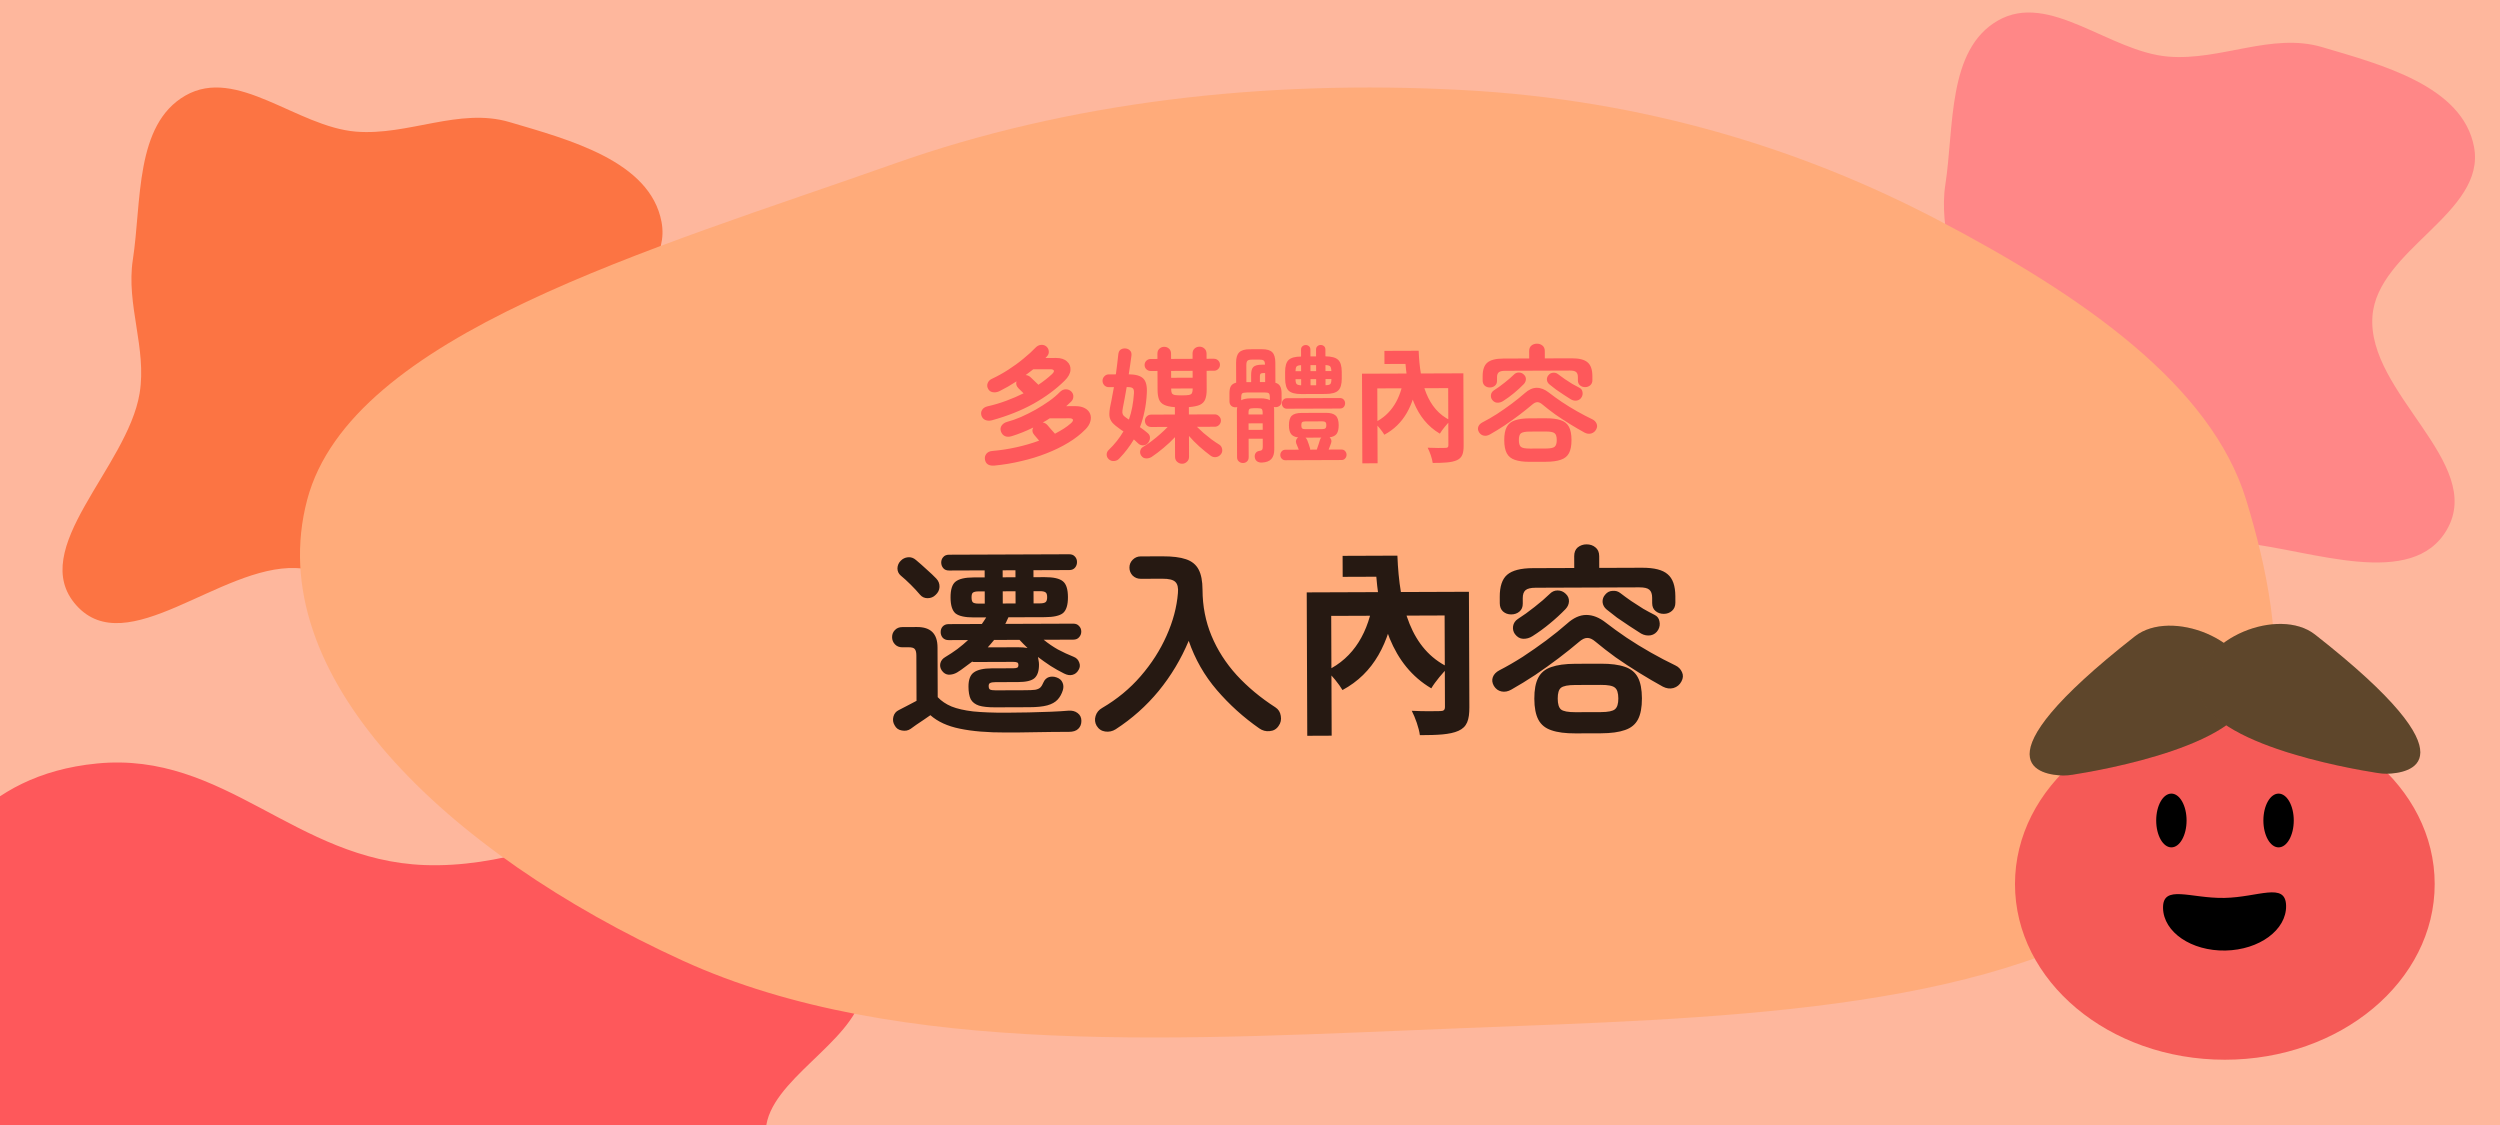 <svg width="200" height="90" viewBox="0 0 200 90" fill="none" xmlns="http://www.w3.org/2000/svg">
<g clip-path="url(#clip0_1720_1926)">
<rect width="200" height="90" fill="#FEB79D"/>
<path fill-rule="evenodd" clip-rule="evenodd" d="M-6.18 85.526C-5.521 81.351 -9.948 77.257 -7.655 73.239C-4.948 68.497 -1.652 61.992 7.772 61.078C17.997 60.087 23.6 68.826 33.978 69.205C45.818 69.637 56.588 60.196 66.887 63.237C76.243 66 70.121 74.012 68.975 79.539C68.168 83.434 61.536 86.431 61.267 90.346C60.85 96.397 75.769 103.853 67.023 107.895C58.356 111.9 45.738 103.802 34.253 102.83C27.316 102.243 20.566 103.925 13.618 103.373C4.658 102.66 -7.251 103.227 -11.753 99.17C-16.321 95.052 -6.927 90.254 -6.18 85.526Z" fill="#FE585B"/>
<path fill-rule="evenodd" clip-rule="evenodd" d="M28.474 10.53C32.649 10.872 36.743 8.58 40.761 9.767C45.503 11.168 52.008 12.874 52.922 17.752C53.913 23.046 45.174 25.946 44.795 31.318C44.363 37.447 53.804 43.022 50.763 48.353C48 53.196 39.988 50.027 34.461 49.434C30.566 49.016 27.569 45.584 23.654 45.444C17.603 45.228 10.147 52.951 6.105 48.424C2.1 43.937 10.197 37.406 11.17 31.46C11.758 27.869 10.075 24.375 10.627 20.779C11.34 16.14 10.773 9.976 14.83 7.646C18.948 5.281 23.746 10.143 28.474 10.53Z" fill="#FC7443"/>
<path fill-rule="evenodd" clip-rule="evenodd" d="M173.474 4.53C177.649 4.872 181.743 2.58 185.761 3.767C190.503 5.168 197.008 6.874 197.922 11.752C198.913 17.046 190.174 19.946 189.795 25.318C189.363 31.447 198.804 37.022 195.763 42.353C193 47.196 184.988 44.027 179.461 43.434C175.566 43.016 172.569 39.584 168.654 39.444C162.603 39.228 155.147 46.951 151.105 42.424C147.1 37.937 155.198 31.406 156.17 25.46C156.757 21.869 155.075 18.375 155.627 14.779C156.34 10.14 155.773 3.976 159.83 1.646C163.948 -0.719 168.746 4.143 173.474 4.53Z" fill="#FF8787"/>
<path fill-rule="evenodd" clip-rule="evenodd" d="M117.063 7.205C131.49 7.98 144.155 11.905 154.996 17.578C166.733 23.719 176.896 30.86 179.688 39.971C183.097 51.095 184.354 63.745 171.749 72.255C158.691 81.071 136.857 81.474 117.063 82.25C95.236 83.105 71.899 84.751 54.603 76.845C35.616 68.165 20.857 53.977 24.577 39.971C28.089 26.753 52.105 19.98 71.539 13.095C85.386 8.19 100.98 6.341 117.063 7.205Z" fill="#FFAB7A"/>
<ellipse cx="177.987" cy="70.727" rx="16.788" ry="14.051" fill="#F55A57"/>
<ellipse cx="173.711" cy="65.639" rx="1.215" ry="2.151" fill="black"/>
<ellipse cx="182.286" cy="65.639" rx="1.215" ry="2.151" fill="black"/>
<path d="M173.043 72.644C173.079 74.572 175.312 76.094 178.031 76.043C180.749 75.992 182.924 74.388 182.888 72.46C182.852 70.533 180.67 71.782 177.952 71.833C175.233 71.884 173.007 70.717 173.043 72.644Z" fill="black"/>
<path d="M170.796 50.904C173.677 48.645 180.1 51.191 180.1 55.022C180.101 59.542 168.086 61.623 165.801 61.978C165.552 62.017 165.303 62.044 165.054 62.039C163.425 62.006 157.615 61.237 170.796 50.904Z" fill="#6E5232"/>
<path d="M170.796 50.904C173.677 48.645 180.1 51.191 180.1 55.022C180.101 59.542 168.086 61.623 165.801 61.978C165.552 62.017 165.303 62.044 165.054 62.039C163.425 62.006 157.615 61.237 170.796 50.904Z" fill="url(#paint0_radial_1720_1926)" fill-opacity="0.15"/>
<path d="M185.2 50.763C182.319 48.505 175.896 51.051 175.896 54.881C175.896 59.401 187.91 61.483 190.195 61.837C190.445 61.876 190.693 61.903 190.942 61.898C192.571 61.866 198.381 61.097 185.2 50.763Z" fill="#6E5232"/>
<path d="M185.2 50.763C182.319 48.505 175.896 51.051 175.896 54.881C175.896 59.401 187.91 61.483 190.195 61.837C190.445 61.876 190.693 61.903 190.942 61.898C192.571 61.866 198.381 61.097 185.2 50.763Z" fill="url(#paint1_radial_1720_1926)" fill-opacity="0.15"/>
<path d="M79.567 37.245C79.114 37.287 78.856 37.124 78.795 36.758C78.768 36.585 78.807 36.431 78.913 36.297C79.026 36.164 79.186 36.09 79.393 36.076C80.046 36.02 80.689 35.921 81.322 35.779C81.961 35.636 82.564 35.461 83.13 35.252C83.063 35.172 82.992 35.089 82.919 35.003C82.845 34.916 82.788 34.85 82.748 34.803C82.581 34.611 82.55 34.411 82.656 34.204C82.084 34.486 81.514 34.715 80.948 34.89C80.742 34.957 80.558 34.958 80.398 34.892C80.245 34.819 80.138 34.696 80.077 34.523C80.016 34.35 80.032 34.193 80.125 34.053C80.225 33.906 80.371 33.805 80.564 33.751C80.917 33.657 81.29 33.525 81.683 33.357C82.075 33.182 82.465 32.988 82.85 32.773C83.236 32.551 83.596 32.324 83.928 32.089C84.267 31.848 84.549 31.61 84.775 31.376C84.928 31.222 85.088 31.145 85.254 31.144C85.428 31.143 85.575 31.2 85.695 31.312C85.816 31.432 85.873 31.568 85.867 31.722C85.867 31.875 85.811 32.009 85.698 32.122C85.572 32.249 85.439 32.373 85.299 32.494L86.019 32.491C86.346 32.49 86.61 32.549 86.81 32.668C87.01 32.781 87.144 32.93 87.212 33.117C87.286 33.303 87.29 33.507 87.224 33.727C87.165 33.94 87.036 34.147 86.836 34.348C86.458 34.736 86.002 35.091 85.47 35.413C84.938 35.735 84.353 36.021 83.713 36.27C83.081 36.519 82.412 36.725 81.706 36.887C81.006 37.056 80.293 37.176 79.567 37.245ZM79.344 33.626C79.15 33.673 78.977 33.664 78.823 33.598C78.67 33.532 78.566 33.412 78.512 33.239C78.465 33.072 78.484 32.922 78.57 32.789C78.657 32.648 78.8 32.555 78.999 32.507C79.512 32.392 80.012 32.243 80.498 32.062C80.99 31.88 81.453 31.681 81.886 31.466L81.484 31.068C81.31 30.895 81.256 30.709 81.322 30.509C81.096 30.656 80.866 30.797 80.634 30.931C80.407 31.059 80.181 31.18 79.955 31.294C79.769 31.381 79.589 31.408 79.415 31.376C79.249 31.343 79.128 31.257 79.054 31.117C78.967 30.964 78.953 30.811 79.013 30.657C79.072 30.497 79.185 30.38 79.351 30.306C79.784 30.104 80.22 29.863 80.659 29.581C81.098 29.299 81.507 29.001 81.885 28.686C82.271 28.372 82.593 28.077 82.852 27.803C82.985 27.669 83.131 27.599 83.291 27.591C83.458 27.577 83.601 27.623 83.722 27.73C83.835 27.836 83.896 27.962 83.903 28.109C83.917 28.256 83.871 28.386 83.765 28.5C83.745 28.526 83.722 28.553 83.695 28.58C83.675 28.6 83.655 28.62 83.635 28.64L84.485 28.637C84.865 28.635 85.156 28.728 85.356 28.914C85.564 29.093 85.658 29.323 85.639 29.602C85.62 29.883 85.464 30.166 85.172 30.454C84.474 31.143 83.64 31.76 82.669 32.304C81.704 32.84 80.596 33.281 79.344 33.626ZM84.398 34.697C84.65 34.563 84.883 34.429 85.096 34.295C85.316 34.154 85.508 34.01 85.674 33.862C85.807 33.742 85.86 33.645 85.833 33.572C85.806 33.499 85.706 33.462 85.533 33.463L83.973 33.469C83.887 33.522 83.797 33.579 83.704 33.64C83.611 33.693 83.517 33.747 83.424 33.801C83.564 33.82 83.688 33.89 83.795 34.009C83.862 34.089 83.956 34.199 84.076 34.338C84.203 34.471 84.311 34.591 84.398 34.697ZM83.073 30.782C83.492 30.5 83.854 30.216 84.16 29.928C84.286 29.808 84.336 29.714 84.309 29.648C84.282 29.574 84.182 29.538 84.008 29.539L82.659 29.544C82.565 29.617 82.466 29.694 82.359 29.775C82.26 29.855 82.157 29.932 82.05 30.006C82.197 30.012 82.33 30.072 82.451 30.184C82.524 30.251 82.621 30.344 82.742 30.463C82.869 30.583 82.979 30.689 83.073 30.782ZM94.567 37.099C94.413 37.1 94.28 37.047 94.166 36.941C94.059 36.841 94.005 36.708 94.004 36.542L93.999 34.972C93.733 35.259 93.431 35.544 93.092 35.825C92.76 36.106 92.437 36.351 92.124 36.559C91.978 36.646 91.828 36.683 91.675 36.67C91.522 36.664 91.401 36.598 91.314 36.472C91.227 36.358 91.193 36.232 91.213 36.092C91.239 35.945 91.312 35.835 91.432 35.761C91.658 35.627 91.891 35.469 92.13 35.288C92.376 35.101 92.608 34.91 92.828 34.716C93.054 34.515 93.25 34.328 93.416 34.154L92.096 34.159C91.956 34.159 91.835 34.113 91.735 34.02C91.641 33.92 91.594 33.8 91.594 33.66C91.593 33.527 91.64 33.414 91.733 33.32C91.832 33.22 91.952 33.169 92.092 33.169L93.992 33.162L93.99 32.572C93.616 32.546 93.329 32.484 93.129 32.385C92.929 32.285 92.791 32.139 92.718 31.946C92.643 31.747 92.606 31.49 92.605 31.177L92.599 29.677L92.049 29.679C91.922 29.679 91.809 29.633 91.709 29.54C91.615 29.447 91.568 29.334 91.567 29.201C91.567 29.067 91.613 28.954 91.706 28.86C91.806 28.766 91.919 28.719 92.046 28.719L92.596 28.717L92.594 28.297C92.593 28.123 92.646 27.99 92.752 27.896C92.859 27.796 92.985 27.745 93.132 27.745C93.285 27.744 93.415 27.794 93.522 27.893C93.629 27.986 93.683 28.119 93.684 28.293L93.686 28.713L95.406 28.706L95.404 28.296C95.403 28.123 95.456 27.986 95.562 27.886C95.675 27.785 95.808 27.735 95.962 27.734C96.115 27.734 96.245 27.783 96.352 27.883C96.466 27.982 96.523 28.119 96.524 28.292L96.525 28.702L97.115 28.7C97.249 28.7 97.362 28.746 97.456 28.839C97.55 28.932 97.597 29.045 97.597 29.178C97.598 29.311 97.552 29.425 97.459 29.519C97.365 29.612 97.252 29.66 97.119 29.66L96.529 29.662L96.535 31.162C96.536 31.482 96.497 31.742 96.418 31.943C96.345 32.136 96.205 32.283 95.999 32.384C95.793 32.478 95.496 32.539 95.11 32.568L95.112 33.157L97.182 33.15C97.315 33.149 97.429 33.199 97.522 33.298C97.623 33.392 97.673 33.505 97.674 33.638C97.674 33.778 97.625 33.898 97.525 33.998C97.432 34.092 97.319 34.139 97.186 34.14L95.756 34.145C95.909 34.298 96.087 34.464 96.287 34.643C96.495 34.816 96.705 34.985 96.919 35.151C97.14 35.31 97.347 35.449 97.541 35.569C97.668 35.648 97.745 35.768 97.772 35.928C97.799 36.081 97.767 36.218 97.674 36.338C97.568 36.472 97.434 36.549 97.275 36.569C97.121 36.59 96.978 36.551 96.844 36.451C96.557 36.239 96.256 35.993 95.941 35.714C95.634 35.435 95.359 35.157 95.118 34.877L95.124 36.537C95.125 36.704 95.069 36.838 94.956 36.938C94.85 37.045 94.72 37.099 94.567 37.099ZM88.715 36.751C88.595 36.645 88.534 36.519 88.534 36.372C88.533 36.225 88.586 36.102 88.692 36.001C89.177 35.533 89.572 35.035 89.877 34.507C89.837 34.48 89.797 34.457 89.757 34.437C89.723 34.411 89.686 34.384 89.646 34.358C89.359 34.159 89.142 33.98 88.994 33.82C88.854 33.654 88.773 33.464 88.752 33.251C88.738 33.031 88.767 32.748 88.839 32.401C88.892 32.174 88.937 31.94 88.977 31.7C89.022 31.46 89.068 31.216 89.114 30.97L88.694 30.971C88.561 30.972 88.444 30.922 88.343 30.823C88.249 30.716 88.202 30.596 88.202 30.463C88.201 30.33 88.248 30.213 88.341 30.113C88.44 30.006 88.557 29.952 88.69 29.951L89.27 29.949C89.309 29.662 89.345 29.382 89.377 29.109C89.416 28.835 89.445 28.582 89.464 28.348C89.483 28.168 89.546 28.041 89.653 27.968C89.766 27.894 89.896 27.863 90.042 27.876C90.189 27.889 90.309 27.945 90.403 28.045C90.503 28.145 90.54 28.284 90.514 28.465C90.489 28.678 90.456 28.911 90.417 29.165C90.378 29.418 90.339 29.678 90.3 29.945C90.847 29.95 91.23 30.058 91.451 30.271C91.679 30.483 91.777 30.873 91.746 31.44C91.721 31.967 91.659 32.457 91.561 32.911C91.469 33.358 91.348 33.778 91.196 34.172C91.323 34.258 91.436 34.341 91.537 34.421C91.644 34.5 91.734 34.573 91.807 34.64C91.941 34.746 92.005 34.879 91.999 35.039C91.993 35.192 91.933 35.333 91.82 35.46C91.721 35.567 91.594 35.624 91.441 35.631C91.294 35.632 91.164 35.579 91.05 35.472C90.997 35.419 90.94 35.366 90.88 35.313C90.82 35.253 90.763 35.2 90.709 35.154C90.55 35.421 90.375 35.682 90.182 35.936C89.99 36.19 89.777 36.437 89.545 36.678C89.439 36.798 89.306 36.866 89.146 36.88C88.986 36.9 88.842 36.857 88.715 36.751ZM90.313 33.565C90.426 33.245 90.514 32.911 90.58 32.564C90.645 32.217 90.69 31.851 90.716 31.464C90.728 31.257 90.698 31.124 90.624 31.064C90.557 30.998 90.414 30.965 90.194 30.966L90.134 30.966C90.082 31.273 90.029 31.57 89.977 31.857C89.925 32.143 89.876 32.397 89.83 32.617C89.797 32.784 89.784 32.917 89.791 33.017C89.798 33.111 89.835 33.194 89.902 33.267C89.976 33.333 90.086 33.416 90.233 33.516L90.313 33.565ZM93.691 30.223L95.411 30.216L95.409 29.666L93.689 29.673L93.691 30.223ZM94.556 31.63C94.81 31.629 94.996 31.618 95.116 31.597C95.243 31.57 95.323 31.52 95.356 31.447C95.395 31.366 95.415 31.253 95.414 31.106L95.414 31.076L93.694 31.083L93.694 31.113C93.695 31.259 93.712 31.373 93.746 31.453C93.786 31.526 93.866 31.575 93.986 31.602C94.113 31.621 94.303 31.63 94.556 31.63ZM99.436 37.041C99.31 37.042 99.2 36.999 99.106 36.913C99.012 36.833 98.965 36.72 98.965 36.573L98.951 32.863C98.951 32.75 98.96 32.65 98.98 32.563C98.953 32.57 98.927 32.577 98.9 32.583C98.88 32.584 98.856 32.584 98.83 32.584C98.703 32.584 98.593 32.544 98.499 32.465C98.406 32.379 98.359 32.262 98.358 32.115L98.356 31.465C98.355 31.212 98.394 31.019 98.474 30.885C98.56 30.751 98.699 30.661 98.893 30.613L98.887 29.023C98.885 28.63 98.968 28.353 99.134 28.192C99.3 28.025 99.576 27.941 99.963 27.939L100.953 27.936C101.346 27.934 101.623 28.017 101.784 28.183C101.944 28.342 102.025 28.619 102.027 29.012L102.033 30.622C102.206 30.668 102.33 30.757 102.404 30.89C102.484 31.023 102.525 31.21 102.526 31.45L102.528 32.1C102.529 32.247 102.482 32.364 102.389 32.45C102.296 32.531 102.183 32.571 102.05 32.572C102.023 32.572 102 32.572 101.98 32.572C101.96 32.565 101.936 32.559 101.91 32.552C101.923 32.599 101.93 32.649 101.93 32.702C101.93 32.749 101.931 32.799 101.931 32.852L101.942 35.952C101.944 36.292 101.865 36.549 101.705 36.723C101.546 36.897 101.293 36.991 100.946 37.006C100.8 37.013 100.673 36.98 100.566 36.907C100.466 36.834 100.405 36.731 100.385 36.598C100.364 36.471 100.384 36.358 100.443 36.258C100.51 36.157 100.603 36.097 100.723 36.077C100.843 36.063 100.923 36.033 100.962 35.986C101.002 35.939 101.022 35.856 101.022 35.736L101.019 35.096L99.889 35.1L99.895 36.57C99.895 36.716 99.852 36.83 99.766 36.91C99.68 36.997 99.57 37.041 99.436 37.041ZM102.836 36.819C102.709 36.819 102.609 36.776 102.535 36.69C102.461 36.61 102.424 36.514 102.424 36.4C102.424 36.287 102.46 36.19 102.533 36.11C102.606 36.023 102.706 35.979 102.832 35.979L103.902 35.975C103.869 35.882 103.832 35.788 103.791 35.695C103.758 35.602 103.727 35.529 103.701 35.476C103.667 35.382 103.663 35.292 103.69 35.206C103.723 35.112 103.779 35.042 103.859 34.995C103.592 34.963 103.402 34.873 103.288 34.727C103.174 34.574 103.116 34.341 103.115 34.028C103.114 33.661 103.19 33.404 103.342 33.257C103.502 33.11 103.765 33.035 104.132 33.034L106.072 33.027C106.438 33.026 106.698 33.098 106.852 33.244C107.013 33.39 107.094 33.646 107.095 34.013C107.096 34.326 107.041 34.56 106.928 34.714C106.815 34.861 106.629 34.951 106.369 34.986C106.429 35.039 106.473 35.105 106.5 35.185C106.526 35.258 106.523 35.342 106.49 35.435C106.477 35.482 106.451 35.555 106.411 35.656C106.372 35.756 106.332 35.859 106.292 35.966L107.312 35.962C107.446 35.962 107.546 36.005 107.613 36.091C107.687 36.171 107.724 36.267 107.724 36.381C107.724 36.494 107.688 36.591 107.615 36.671C107.549 36.758 107.449 36.802 107.316 36.802L102.836 36.819ZM104.116 31.524C103.629 31.526 103.289 31.437 103.095 31.258C102.908 31.078 102.813 30.756 102.811 30.289L102.809 29.759C102.808 29.299 102.9 28.979 103.086 28.798C103.279 28.617 103.612 28.526 104.085 28.524L104.083 27.974C104.082 27.854 104.119 27.764 104.192 27.704C104.265 27.637 104.355 27.603 104.461 27.603C104.561 27.602 104.648 27.635 104.722 27.702C104.795 27.762 104.832 27.851 104.833 27.971L104.835 28.511L105.285 28.51L105.283 27.97C105.282 27.85 105.319 27.76 105.392 27.699C105.465 27.632 105.551 27.599 105.651 27.598C105.758 27.598 105.848 27.631 105.922 27.697C105.995 27.757 106.032 27.847 106.033 27.967L106.035 28.507C106.521 28.512 106.858 28.604 107.046 28.783C107.24 28.956 107.338 29.275 107.339 29.742L107.341 30.272C107.343 30.739 107.248 31.062 107.055 31.243C106.869 31.424 106.529 31.515 106.036 31.517L104.116 31.524ZM102.96 32.698C102.834 32.699 102.733 32.659 102.66 32.58C102.586 32.493 102.549 32.393 102.549 32.28C102.548 32.167 102.585 32.07 102.658 31.989C102.731 31.902 102.831 31.859 102.957 31.858L107.187 31.843C107.321 31.842 107.424 31.885 107.498 31.971C107.571 32.051 107.608 32.148 107.609 32.261C107.609 32.374 107.573 32.475 107.5 32.562C107.427 32.642 107.324 32.682 107.19 32.683L102.96 32.698ZM104.426 34.333L105.786 34.328C105.9 34.328 105.98 34.307 106.026 34.267C106.079 34.227 106.106 34.143 106.105 34.017C106.105 33.883 106.078 33.8 106.024 33.767C105.977 33.727 105.897 33.708 105.784 33.708L104.424 33.713C104.304 33.713 104.221 33.734 104.174 33.774C104.128 33.807 104.105 33.891 104.105 34.024C104.106 34.151 104.129 34.234 104.176 34.274C104.223 34.314 104.306 34.333 104.426 34.333ZM99.712 30.57L100.092 30.569L100.09 30.009C100.089 29.689 100.148 29.472 100.268 29.358C100.394 29.238 100.617 29.177 100.937 29.176L101.197 29.175C101.197 29.002 101.163 28.892 101.096 28.845C101.036 28.792 100.916 28.766 100.736 28.767L100.176 28.769C99.989 28.769 99.862 28.8 99.796 28.86C99.736 28.914 99.707 29.037 99.707 29.23L99.712 30.57ZM99.298 32.022C99.384 31.968 99.487 31.931 99.607 31.911C99.727 31.884 99.864 31.87 100.017 31.869L100.867 31.866C101.021 31.866 101.157 31.878 101.277 31.905C101.397 31.924 101.501 31.96 101.588 32.013L101.587 31.793C101.586 31.613 101.559 31.503 101.506 31.464C101.452 31.417 101.332 31.394 101.145 31.395L99.746 31.4C99.559 31.401 99.436 31.425 99.376 31.472C99.323 31.518 99.296 31.635 99.297 31.822L99.298 32.022ZM104.812 35.971L105.342 35.97C105.382 35.856 105.428 35.719 105.481 35.559C105.534 35.392 105.573 35.265 105.6 35.179C105.613 35.145 105.626 35.115 105.639 35.088C105.659 35.055 105.682 35.028 105.709 35.008L104.439 35.013C104.499 35.066 104.546 35.133 104.58 35.212C104.613 35.292 104.65 35.392 104.691 35.512C104.731 35.632 104.765 35.738 104.792 35.832C104.805 35.858 104.812 35.882 104.812 35.901C104.812 35.922 104.812 35.945 104.812 35.971ZM99.887 34.39L101.017 34.386L101.015 33.866L99.885 33.87L99.887 34.39ZM99.882 33.16L101.012 33.156L101.012 33.036C101.011 32.862 100.984 32.756 100.93 32.716C100.884 32.676 100.777 32.657 100.61 32.657L100.28 32.658C100.12 32.659 100.014 32.679 99.96 32.719C99.907 32.76 99.881 32.866 99.882 33.04L99.882 33.16ZM100.792 30.566L101.212 30.565L101.21 29.845L101.05 29.845C100.95 29.846 100.88 29.866 100.84 29.906C100.807 29.94 100.79 30.006 100.791 30.106L100.792 30.566ZM104.843 30.821L105.293 30.82L105.292 30.33L104.842 30.331L104.843 30.821ZM104.839 29.691L105.289 29.69L105.287 29.21L104.837 29.211L104.839 29.691ZM106.043 30.817C106.237 30.816 106.363 30.786 106.423 30.726C106.483 30.659 106.512 30.529 106.512 30.335L106.512 30.325L106.042 30.327L106.043 30.817ZM106.039 29.687L106.509 29.685C106.502 29.492 106.468 29.365 106.408 29.306C106.348 29.246 106.224 29.213 106.037 29.207L106.039 29.687ZM104.093 30.824L104.092 30.334L103.642 30.336L103.642 30.346C103.642 30.532 103.673 30.659 103.733 30.726C103.793 30.785 103.913 30.818 104.093 30.824ZM103.639 29.696L104.089 29.694L104.087 29.214C103.907 29.221 103.788 29.255 103.728 29.316C103.675 29.376 103.645 29.503 103.639 29.696ZM108.96 29.896L116.47 29.868L116.474 31.048L110.184 31.072L110.207 37.062L108.987 37.066L108.96 29.896ZM115.85 29.871L117.07 29.866L117.091 35.636C117.094 36.276 116.975 36.626 116.546 36.818C116.116 37.01 115.486 37.032 114.616 37.035C114.575 36.685 114.383 36.146 114.212 35.817C114.762 35.845 115.442 35.842 115.632 35.831C115.812 35.831 115.872 35.77 115.871 35.62L115.85 29.871ZM110.753 28.069L112.993 28.061L112.997 29.111L110.757 29.119L110.753 28.069ZM112.213 28.064L113.493 28.059C113.593 30.629 114.171 32.737 116.044 33.64C115.785 33.881 115.377 34.372 115.188 34.693C113.213 33.53 112.545 31.243 112.405 28.603L112.215 28.604L112.213 28.064ZM112.311 30.164L113.412 30.35C113.079 32.451 112.315 33.934 110.748 34.779C110.587 34.5 110.195 34.012 109.954 33.812C111.322 33.157 112.067 31.885 112.311 30.164ZM122.396 36.946C121.896 36.948 121.496 36.896 121.196 36.791C120.895 36.692 120.678 36.516 120.544 36.263C120.409 36.01 120.341 35.661 120.34 35.214C120.338 34.767 120.403 34.417 120.536 34.163C120.668 33.909 120.884 33.732 121.184 33.631C121.483 33.523 121.883 33.468 122.383 33.466L123.663 33.462C124.163 33.46 124.563 33.512 124.864 33.617C125.164 33.716 125.382 33.892 125.516 34.145C125.65 34.398 125.718 34.747 125.72 35.194C125.721 35.641 125.656 35.991 125.524 36.245C125.391 36.499 125.175 36.676 124.876 36.777C124.576 36.885 124.176 36.94 123.676 36.942L122.396 36.946ZM119.184 30.998C119.024 30.999 118.887 30.949 118.774 30.85C118.667 30.75 118.613 30.614 118.612 30.44L118.611 30.12C118.609 29.6 118.731 29.233 118.977 29.019C119.229 28.798 119.659 28.686 120.266 28.684L122.336 28.677L122.333 28.087C122.333 27.893 122.392 27.746 122.512 27.646C122.638 27.545 122.784 27.495 122.951 27.494C123.124 27.494 123.271 27.543 123.392 27.643C123.519 27.742 123.583 27.889 123.583 28.082L123.586 28.672L125.726 28.664C126.332 28.662 126.759 28.77 127.007 28.989C127.261 29.202 127.389 29.568 127.391 30.088L127.392 30.408C127.393 30.581 127.336 30.718 127.224 30.818C127.111 30.919 126.974 30.969 126.814 30.97C126.654 30.971 126.517 30.924 126.404 30.831C126.29 30.738 126.233 30.605 126.232 30.432L126.231 30.162C126.23 29.975 126.183 29.842 126.09 29.763C126.003 29.683 125.836 29.644 125.589 29.645L120.409 29.664C120.163 29.665 119.993 29.705 119.9 29.786C119.807 29.866 119.76 29.999 119.761 30.186L119.762 30.456C119.763 30.629 119.707 30.763 119.594 30.857C119.481 30.951 119.344 30.998 119.184 30.998ZM119.188 34.758C119.022 34.852 118.859 34.883 118.698 34.85C118.538 34.817 118.411 34.724 118.317 34.572C118.23 34.418 118.213 34.272 118.266 34.132C118.319 33.991 118.428 33.878 118.594 33.79C118.974 33.596 119.363 33.371 119.762 33.116C120.161 32.855 120.55 32.583 120.929 32.302C121.315 32.014 121.664 31.732 121.976 31.458C122.295 31.17 122.614 31.026 122.934 31.024C123.261 31.023 123.588 31.152 123.916 31.411C124.223 31.649 124.567 31.898 124.948 32.157C125.336 32.415 125.74 32.664 126.161 32.902C126.582 33.141 126.993 33.356 127.394 33.548C127.547 33.621 127.658 33.733 127.725 33.887C127.792 34.033 127.783 34.186 127.697 34.347C127.611 34.514 127.478 34.624 127.298 34.678C127.125 34.725 126.948 34.703 126.768 34.61C126.393 34.405 126.003 34.176 125.595 33.925C125.187 33.673 124.793 33.414 124.412 33.149C124.038 32.877 123.7 32.615 123.399 32.363C123.245 32.23 123.105 32.167 122.979 32.174C122.859 32.175 122.722 32.242 122.569 32.376C122.27 32.63 121.931 32.901 121.552 33.19C121.18 33.471 120.791 33.749 120.385 34.024C119.98 34.292 119.581 34.537 119.188 34.758ZM122.392 35.886L123.672 35.882C124.032 35.88 124.265 35.833 124.372 35.739C124.485 35.645 124.541 35.465 124.54 35.198C124.539 34.925 124.481 34.745 124.368 34.659C124.261 34.566 124.027 34.52 123.667 34.522L122.387 34.526C122.021 34.528 121.781 34.575 121.668 34.669C121.561 34.756 121.509 34.936 121.51 35.21C121.511 35.476 121.565 35.656 121.672 35.749C121.785 35.842 122.026 35.888 122.392 35.886ZM120.248 32.084C120.102 32.178 119.945 32.222 119.779 32.216C119.619 32.21 119.482 32.13 119.368 31.977C119.287 31.864 119.257 31.735 119.276 31.588C119.302 31.434 119.382 31.314 119.515 31.227C119.788 31.053 120.067 30.852 120.353 30.624C120.645 30.396 120.894 30.182 121.1 29.981C121.213 29.861 121.346 29.8 121.5 29.8C121.66 29.799 121.797 29.855 121.91 29.968C122.024 30.074 122.078 30.201 122.072 30.348C122.066 30.488 122.009 30.614 121.903 30.728C121.657 30.982 121.395 31.223 121.116 31.451C120.843 31.679 120.554 31.89 120.248 32.084ZM125.678 31.954C125.511 31.848 125.32 31.726 125.106 31.586C124.892 31.447 124.682 31.305 124.475 31.159C124.274 31.006 124.1 30.87 123.953 30.75C123.833 30.651 123.766 30.528 123.752 30.381C123.745 30.235 123.791 30.108 123.89 30.001C123.983 29.887 124.103 29.827 124.25 29.819C124.403 29.805 124.537 29.845 124.65 29.938C124.804 30.057 124.981 30.187 125.182 30.326C125.382 30.459 125.583 30.588 125.783 30.714C125.99 30.833 126.181 30.936 126.354 31.022C126.488 31.088 126.568 31.194 126.595 31.341C126.629 31.487 126.61 31.627 126.537 31.761C126.451 31.915 126.325 32.008 126.158 32.042C125.991 32.07 125.831 32.04 125.678 31.954Z" fill="#FE585B"/>
<path d="M79.612 56.587C79.058 56.589 78.626 56.543 78.316 56.448C78.006 56.343 77.787 56.173 77.658 55.938C77.54 55.694 77.48 55.358 77.478 54.931C77.476 54.377 77.619 53.997 77.906 53.794C78.204 53.579 78.678 53.471 79.329 53.468L81.057 53.462C81.206 53.461 81.313 53.445 81.377 53.413C81.44 53.38 81.472 53.311 81.472 53.204C81.471 53.087 81.439 53.018 81.375 52.997C81.311 52.965 81.204 52.949 81.055 52.95L77.983 52.961C77.94 52.962 77.903 52.962 77.871 52.962C77.839 52.951 77.807 52.941 77.775 52.93C77.573 53.08 77.371 53.23 77.168 53.38C76.977 53.53 76.775 53.67 76.562 53.799C76.36 53.917 76.141 53.976 75.907 53.977C75.683 53.967 75.496 53.856 75.345 53.643C75.217 53.452 75.179 53.254 75.231 53.051C75.284 52.849 75.411 52.688 75.613 52.57C75.954 52.366 76.278 52.152 76.587 51.926C76.895 51.691 77.183 51.45 77.448 51.203L75.896 51.209C75.694 51.21 75.533 51.146 75.416 51.019C75.308 50.891 75.255 50.742 75.254 50.571C75.253 50.39 75.306 50.24 75.412 50.123C75.529 49.994 75.689 49.93 75.892 49.929L78.548 49.919C78.611 49.834 78.67 49.748 78.723 49.663C78.786 49.577 78.845 49.486 78.898 49.39L77.906 49.394C77.212 49.396 76.727 49.291 76.448 49.079C76.181 48.856 76.046 48.43 76.044 47.8C76.041 47.171 76.173 46.749 76.439 46.535C76.716 46.31 77.2 46.196 77.894 46.194L78.774 46.19L78.772 45.63L75.924 45.641C75.721 45.642 75.566 45.578 75.459 45.451C75.352 45.323 75.298 45.174 75.297 45.003C75.297 44.833 75.35 44.688 75.456 44.571C75.562 44.442 75.716 44.378 75.919 44.377L85.535 44.341C85.738 44.34 85.892 44.404 86 44.532C86.107 44.648 86.161 44.792 86.161 44.963C86.162 45.134 86.109 45.283 86.003 45.411C85.897 45.54 85.742 45.605 85.54 45.605L82.676 45.616L82.678 46.176L83.574 46.172C84.278 46.17 84.763 46.28 85.031 46.503C85.298 46.715 85.433 47.136 85.436 47.766C85.438 48.395 85.306 48.822 85.04 49.047C84.775 49.261 84.29 49.37 83.586 49.373L80.674 49.383C80.631 49.469 80.589 49.56 80.547 49.656C80.515 49.741 80.473 49.827 80.42 49.912L85.859 49.892C86.062 49.891 86.217 49.955 86.324 50.082C86.442 50.199 86.501 50.348 86.502 50.53C86.502 50.7 86.444 50.85 86.328 50.978C86.221 51.107 86.067 51.171 85.864 51.172L83.496 51.181C83.86 51.478 84.24 51.738 84.635 51.961C85.031 52.172 85.453 52.368 85.901 52.548C86.115 52.633 86.26 52.781 86.335 52.994C86.421 53.197 86.406 53.394 86.289 53.587C86.173 53.8 86.008 53.934 85.795 53.988C85.592 54.042 85.368 54.006 85.122 53.879C84.759 53.699 84.401 53.498 84.048 53.275C83.695 53.041 83.358 52.803 83.037 52.559C83.059 52.644 83.075 52.74 83.087 52.846C83.108 52.942 83.119 53.049 83.12 53.166C83.122 53.678 83 54.041 82.756 54.256C82.522 54.459 82.085 54.562 81.445 54.565L79.653 54.571C79.45 54.572 79.306 54.594 79.221 54.637C79.136 54.669 79.094 54.749 79.094 54.877C79.094 55.026 79.132 55.122 79.207 55.165C79.293 55.207 79.442 55.228 79.655 55.227L82.023 55.218C82.365 55.217 82.626 55.205 82.807 55.183C82.988 55.151 83.127 55.092 83.222 55.006C83.318 54.91 83.403 54.771 83.477 54.589C83.572 54.375 83.716 54.236 83.907 54.171C84.11 54.107 84.323 54.117 84.547 54.201C84.772 54.285 84.922 54.418 84.997 54.599C85.083 54.78 85.094 54.983 85.031 55.207C84.936 55.517 84.793 55.773 84.602 55.977C84.411 56.18 84.139 56.331 83.788 56.428C83.436 56.525 82.956 56.575 82.348 56.577L79.612 56.587ZM80.484 58.6C79.012 58.605 77.779 58.503 76.787 58.294C75.805 58.095 75.019 57.735 74.431 57.215C74.303 57.3 74.133 57.418 73.92 57.568C73.707 57.718 73.5 57.858 73.297 57.987C73.106 58.126 72.957 58.233 72.851 58.308C72.648 58.448 72.414 58.491 72.147 58.439C71.88 58.397 71.688 58.259 71.57 58.025C71.441 57.812 71.408 57.583 71.471 57.337C71.534 57.092 71.677 56.915 71.901 56.808C72.061 56.722 72.279 56.609 72.556 56.469C72.833 56.33 73.088 56.196 73.322 56.067L73.309 52.435C73.308 52.189 73.265 52.019 73.179 51.923C73.104 51.827 72.938 51.78 72.682 51.781L72.186 51.783C71.941 51.784 71.743 51.704 71.594 51.545C71.444 51.386 71.368 51.194 71.367 50.97C71.367 50.746 71.441 50.559 71.589 50.409C71.738 50.248 71.935 50.168 72.18 50.167L73.365 50.162C74.452 50.158 74.999 50.7 75.002 51.788L75.017 55.772C75.306 56.081 75.675 56.33 76.124 56.52C76.573 56.7 77.149 56.831 77.853 56.914C78.568 56.986 79.443 57.02 80.478 57.016C81.065 57.014 81.667 57.006 82.286 56.993C82.915 56.98 83.507 56.962 84.062 56.939C84.627 56.915 85.096 56.887 85.469 56.854C85.768 56.831 86.013 56.894 86.206 57.043C86.409 57.191 86.511 57.399 86.512 57.666C86.513 57.932 86.429 58.146 86.259 58.307C86.099 58.467 85.849 58.548 85.508 58.549C85.177 58.551 84.777 58.552 84.308 58.554C83.849 58.566 83.374 58.573 82.884 58.575C82.404 58.588 81.95 58.595 81.524 58.596C81.097 58.598 80.75 58.599 80.484 58.6ZM74.843 47.597C74.673 47.768 74.46 47.854 74.204 47.855C73.959 47.856 73.756 47.761 73.595 47.569C73.391 47.325 73.145 47.059 72.856 46.772C72.567 46.485 72.299 46.241 72.053 46.039C71.882 45.891 71.796 45.699 71.795 45.464C71.805 45.23 71.889 45.032 72.049 44.871C72.208 44.7 72.405 44.603 72.64 44.581C72.874 44.559 73.088 44.633 73.281 44.803C73.559 45.036 73.848 45.291 74.147 45.568C74.447 45.833 74.699 46.072 74.902 46.285C75.084 46.476 75.17 46.7 75.161 46.956C75.151 47.201 75.045 47.415 74.843 47.597ZM82.203 51.842C82.085 51.725 81.973 51.613 81.865 51.507C81.758 51.401 81.657 51.294 81.56 51.188L79.528 51.196C79.454 51.292 79.369 51.394 79.273 51.501C79.189 51.597 79.103 51.693 79.019 51.789L81.434 51.781C81.744 51.779 82 51.8 82.203 51.842ZM80.222 48.281L81.246 48.277L81.242 47.301L80.218 47.305L80.222 48.281ZM82.686 48.272L83.198 48.27C83.411 48.269 83.56 48.237 83.645 48.172C83.73 48.108 83.772 47.974 83.772 47.772C83.771 47.569 83.728 47.441 83.642 47.388C83.557 47.325 83.407 47.293 83.194 47.294L82.682 47.296L82.686 48.272ZM78.285 48.288L78.781 48.286L78.778 47.31L78.282 47.312C78.069 47.313 77.919 47.346 77.834 47.41C77.76 47.463 77.723 47.592 77.724 47.794C77.725 47.997 77.762 48.13 77.837 48.194C77.923 48.258 78.072 48.289 78.285 48.288ZM80.214 46.185L81.238 46.181L81.236 45.621L80.212 45.625L80.214 46.185ZM89.251 58.344C88.996 58.505 88.718 58.564 88.419 58.523C88.121 58.481 87.891 58.327 87.73 58.061C87.59 57.816 87.563 57.555 87.647 57.278C87.731 57 87.906 56.786 88.172 56.636C89.365 55.938 90.391 55.091 91.251 54.096C92.122 53.09 92.811 52.016 93.319 50.872C93.838 49.718 94.143 48.576 94.234 47.445C94.276 47.018 94.205 46.72 94.023 46.55C93.852 46.38 93.51 46.296 92.998 46.298L91.254 46.304C91.009 46.305 90.795 46.22 90.613 46.05C90.442 45.87 90.356 45.657 90.355 45.411C90.354 45.166 90.439 44.958 90.609 44.786C90.789 44.604 91.002 44.513 91.248 44.512L92.992 44.506C93.792 44.503 94.421 44.58 94.88 44.739C95.35 44.897 95.687 45.173 95.892 45.567C96.096 45.95 96.199 46.488 96.202 47.182C96.206 48.494 96.446 49.719 96.919 50.859C97.393 51.999 98.063 53.047 98.931 54.004C99.809 54.96 100.842 55.821 102.028 56.584C102.274 56.743 102.419 56.972 102.463 57.271C102.517 57.569 102.46 57.836 102.29 58.071C102.12 58.328 101.881 58.467 101.572 58.49C101.273 58.523 100.995 58.449 100.739 58.269C99.477 57.388 98.348 56.368 97.351 55.209C96.355 54.05 95.603 52.736 95.097 51.266C94.483 52.73 93.683 54.066 92.695 55.275C91.708 56.473 90.56 57.496 89.251 58.344ZM104.538 47.391L116.554 47.346L116.561 49.234L106.497 49.272L106.533 58.855L104.581 58.863L104.538 47.391ZM115.562 47.35L117.514 47.343L117.549 56.575C117.552 57.599 117.362 58.159 116.676 58.466C115.989 58.773 114.981 58.808 113.589 58.813C113.523 58.254 113.216 57.391 112.942 56.864C113.822 56.908 114.91 56.904 115.214 56.887C115.502 56.886 115.597 56.79 115.596 56.55L115.562 47.35ZM107.408 44.468L110.992 44.455L110.998 46.135L107.414 46.148L107.408 44.468ZM109.744 44.459L111.792 44.452C111.951 48.563 112.875 51.936 115.873 53.381C115.458 53.766 114.805 54.553 114.503 55.066C111.344 53.206 110.274 49.546 110.051 45.322L109.747 45.324L109.744 44.459ZM109.9 47.819L111.661 48.116C111.13 51.478 109.906 53.851 107.399 55.204C107.142 54.757 106.515 53.976 106.13 53.657C108.318 52.609 109.51 50.572 109.9 47.819ZM126.036 58.671C125.236 58.674 124.596 58.591 124.115 58.422C123.635 58.264 123.287 57.983 123.072 57.578C122.857 57.174 122.749 56.614 122.746 55.899C122.743 55.185 122.848 54.624 123.06 54.218C123.272 53.812 123.617 53.528 124.097 53.366C124.576 53.194 125.216 53.106 126.016 53.103L128.064 53.096C128.864 53.093 129.504 53.176 129.985 53.345C130.465 53.503 130.813 53.784 131.028 54.189C131.243 54.593 131.351 55.153 131.354 55.867C131.357 56.582 131.252 57.143 131.04 57.549C130.828 57.955 130.483 58.239 130.003 58.401C129.524 58.573 128.884 58.661 128.084 58.664L126.036 58.671ZM120.897 49.154C120.641 49.155 120.422 49.076 120.24 48.917C120.069 48.757 119.983 48.539 119.982 48.262L119.98 47.75C119.977 46.918 120.172 46.33 120.565 45.987C120.969 45.634 121.657 45.455 122.627 45.452L125.939 45.44L125.936 44.495C125.935 44.186 126.03 43.951 126.221 43.79C126.423 43.63 126.658 43.549 126.924 43.548C127.202 43.547 127.437 43.626 127.629 43.785C127.832 43.944 127.935 44.179 127.936 44.488L127.939 45.432L131.363 45.419C132.334 45.416 133.017 45.589 133.413 45.94C133.82 46.28 134.025 46.865 134.028 47.697L134.03 48.209C134.031 48.487 133.941 48.706 133.76 48.867C133.579 49.027 133.361 49.108 133.105 49.109C132.849 49.11 132.63 49.036 132.448 48.887C132.266 48.739 132.175 48.526 132.174 48.248L132.172 47.816C132.171 47.518 132.096 47.305 131.946 47.177C131.807 47.05 131.54 46.987 131.145 46.988L122.857 47.019C122.462 47.02 122.191 47.085 122.042 47.214C121.893 47.343 121.819 47.556 121.82 47.855L121.822 48.287C121.823 48.564 121.733 48.778 121.552 48.928C121.371 49.078 121.153 49.153 120.897 49.154ZM120.903 55.17C120.637 55.321 120.376 55.37 120.12 55.317C119.864 55.265 119.66 55.116 119.51 54.871C119.371 54.627 119.343 54.392 119.428 54.168C119.512 53.943 119.687 53.761 119.954 53.622C120.56 53.31 121.183 52.95 121.822 52.543C122.46 52.124 123.082 51.69 123.689 51.24C124.306 50.779 124.864 50.329 125.364 49.89C125.874 49.429 126.385 49.198 126.897 49.196C127.42 49.194 127.943 49.4 128.468 49.814C128.96 50.196 129.51 50.594 130.12 51.008C130.74 51.422 131.387 51.819 132.06 52.201C132.734 52.582 133.391 52.927 134.032 53.234C134.278 53.35 134.455 53.531 134.562 53.776C134.67 54.01 134.655 54.255 134.517 54.512C134.379 54.779 134.167 54.956 133.879 55.042C133.602 55.118 133.319 55.081 133.031 54.933C132.432 54.605 131.807 54.239 131.154 53.836C130.502 53.433 129.871 53.02 129.262 52.595C128.663 52.16 128.123 51.741 127.641 51.337C127.395 51.125 127.171 51.024 126.968 51.036C126.776 51.036 126.558 51.144 126.313 51.358C125.835 51.765 125.292 52.199 124.686 52.66C124.09 53.11 123.468 53.555 122.819 53.995C122.17 54.424 121.531 54.816 120.903 55.17ZM126.03 56.975L128.078 56.968C128.654 56.965 129.027 56.889 129.197 56.739C129.378 56.59 129.468 56.301 129.466 55.874C129.464 55.437 129.373 55.15 129.191 55.011C129.02 54.863 128.646 54.789 128.07 54.792L126.022 54.799C125.435 54.801 125.052 54.877 124.871 55.028C124.701 55.167 124.616 55.455 124.618 55.892C124.62 56.319 124.706 56.607 124.877 56.755C125.059 56.904 125.443 56.977 126.03 56.975ZM122.599 50.892C122.365 51.042 122.115 51.112 121.848 51.103C121.592 51.093 121.373 50.966 121.191 50.721C121.062 50.54 121.013 50.333 121.045 50.098C121.086 49.852 121.214 49.66 121.426 49.52C121.863 49.241 122.31 48.92 122.767 48.555C123.235 48.191 123.634 47.848 123.963 47.527C124.144 47.334 124.357 47.237 124.602 47.236C124.858 47.236 125.077 47.325 125.259 47.506C125.441 47.676 125.527 47.878 125.517 48.113C125.507 48.337 125.417 48.54 125.247 48.722C124.854 49.129 124.434 49.514 123.988 49.879C123.552 50.243 123.089 50.581 122.599 50.892ZM131.287 50.684C131.019 50.514 130.715 50.318 130.373 50.095C130.03 49.872 129.694 49.644 129.362 49.411C129.041 49.167 128.763 48.949 128.528 48.758C128.335 48.599 128.228 48.402 128.205 48.167C128.194 47.932 128.268 47.73 128.427 47.558C128.576 47.376 128.767 47.28 129.002 47.268C129.247 47.246 129.461 47.309 129.643 47.458C129.889 47.649 130.172 47.856 130.493 48.079C130.814 48.291 131.135 48.498 131.455 48.699C131.787 48.89 132.091 49.054 132.369 49.192C132.583 49.298 132.712 49.468 132.755 49.702C132.809 49.937 132.778 50.161 132.662 50.375C132.524 50.62 132.322 50.77 132.055 50.825C131.789 50.868 131.533 50.822 131.287 50.684Z" fill="black" fill-opacity="0.85"/>
</g>
<defs>
<radialGradient id="paint0_radial_1720_1926" cx="0" cy="0" r="1" gradientUnits="userSpaceOnUse" gradientTransform="translate(0.559 46.835) rotate(65.489) scale(3.325 8.212)">
<stop offset="0.33" stop-opacity="0"/>
<stop offset="0.655" stop-opacity="0.6"/>
<stop offset="1"/>
</radialGradient>
<radialGradient id="paint1_radial_1720_1926" cx="0" cy="0" r="1" gradientUnits="userSpaceOnUse" gradientTransform="translate(355.296 45.857) rotate(114.511) scale(3.325 8.212)">
<stop offset="0.33" stop-opacity="0"/>
<stop offset="0.655" stop-opacity="0.6"/>
<stop offset="1"/>
</radialGradient>
<clipPath id="clip0_1720_1926">
<rect width="200" height="90" fill="white"/>
</clipPath>
</defs>
</svg>
